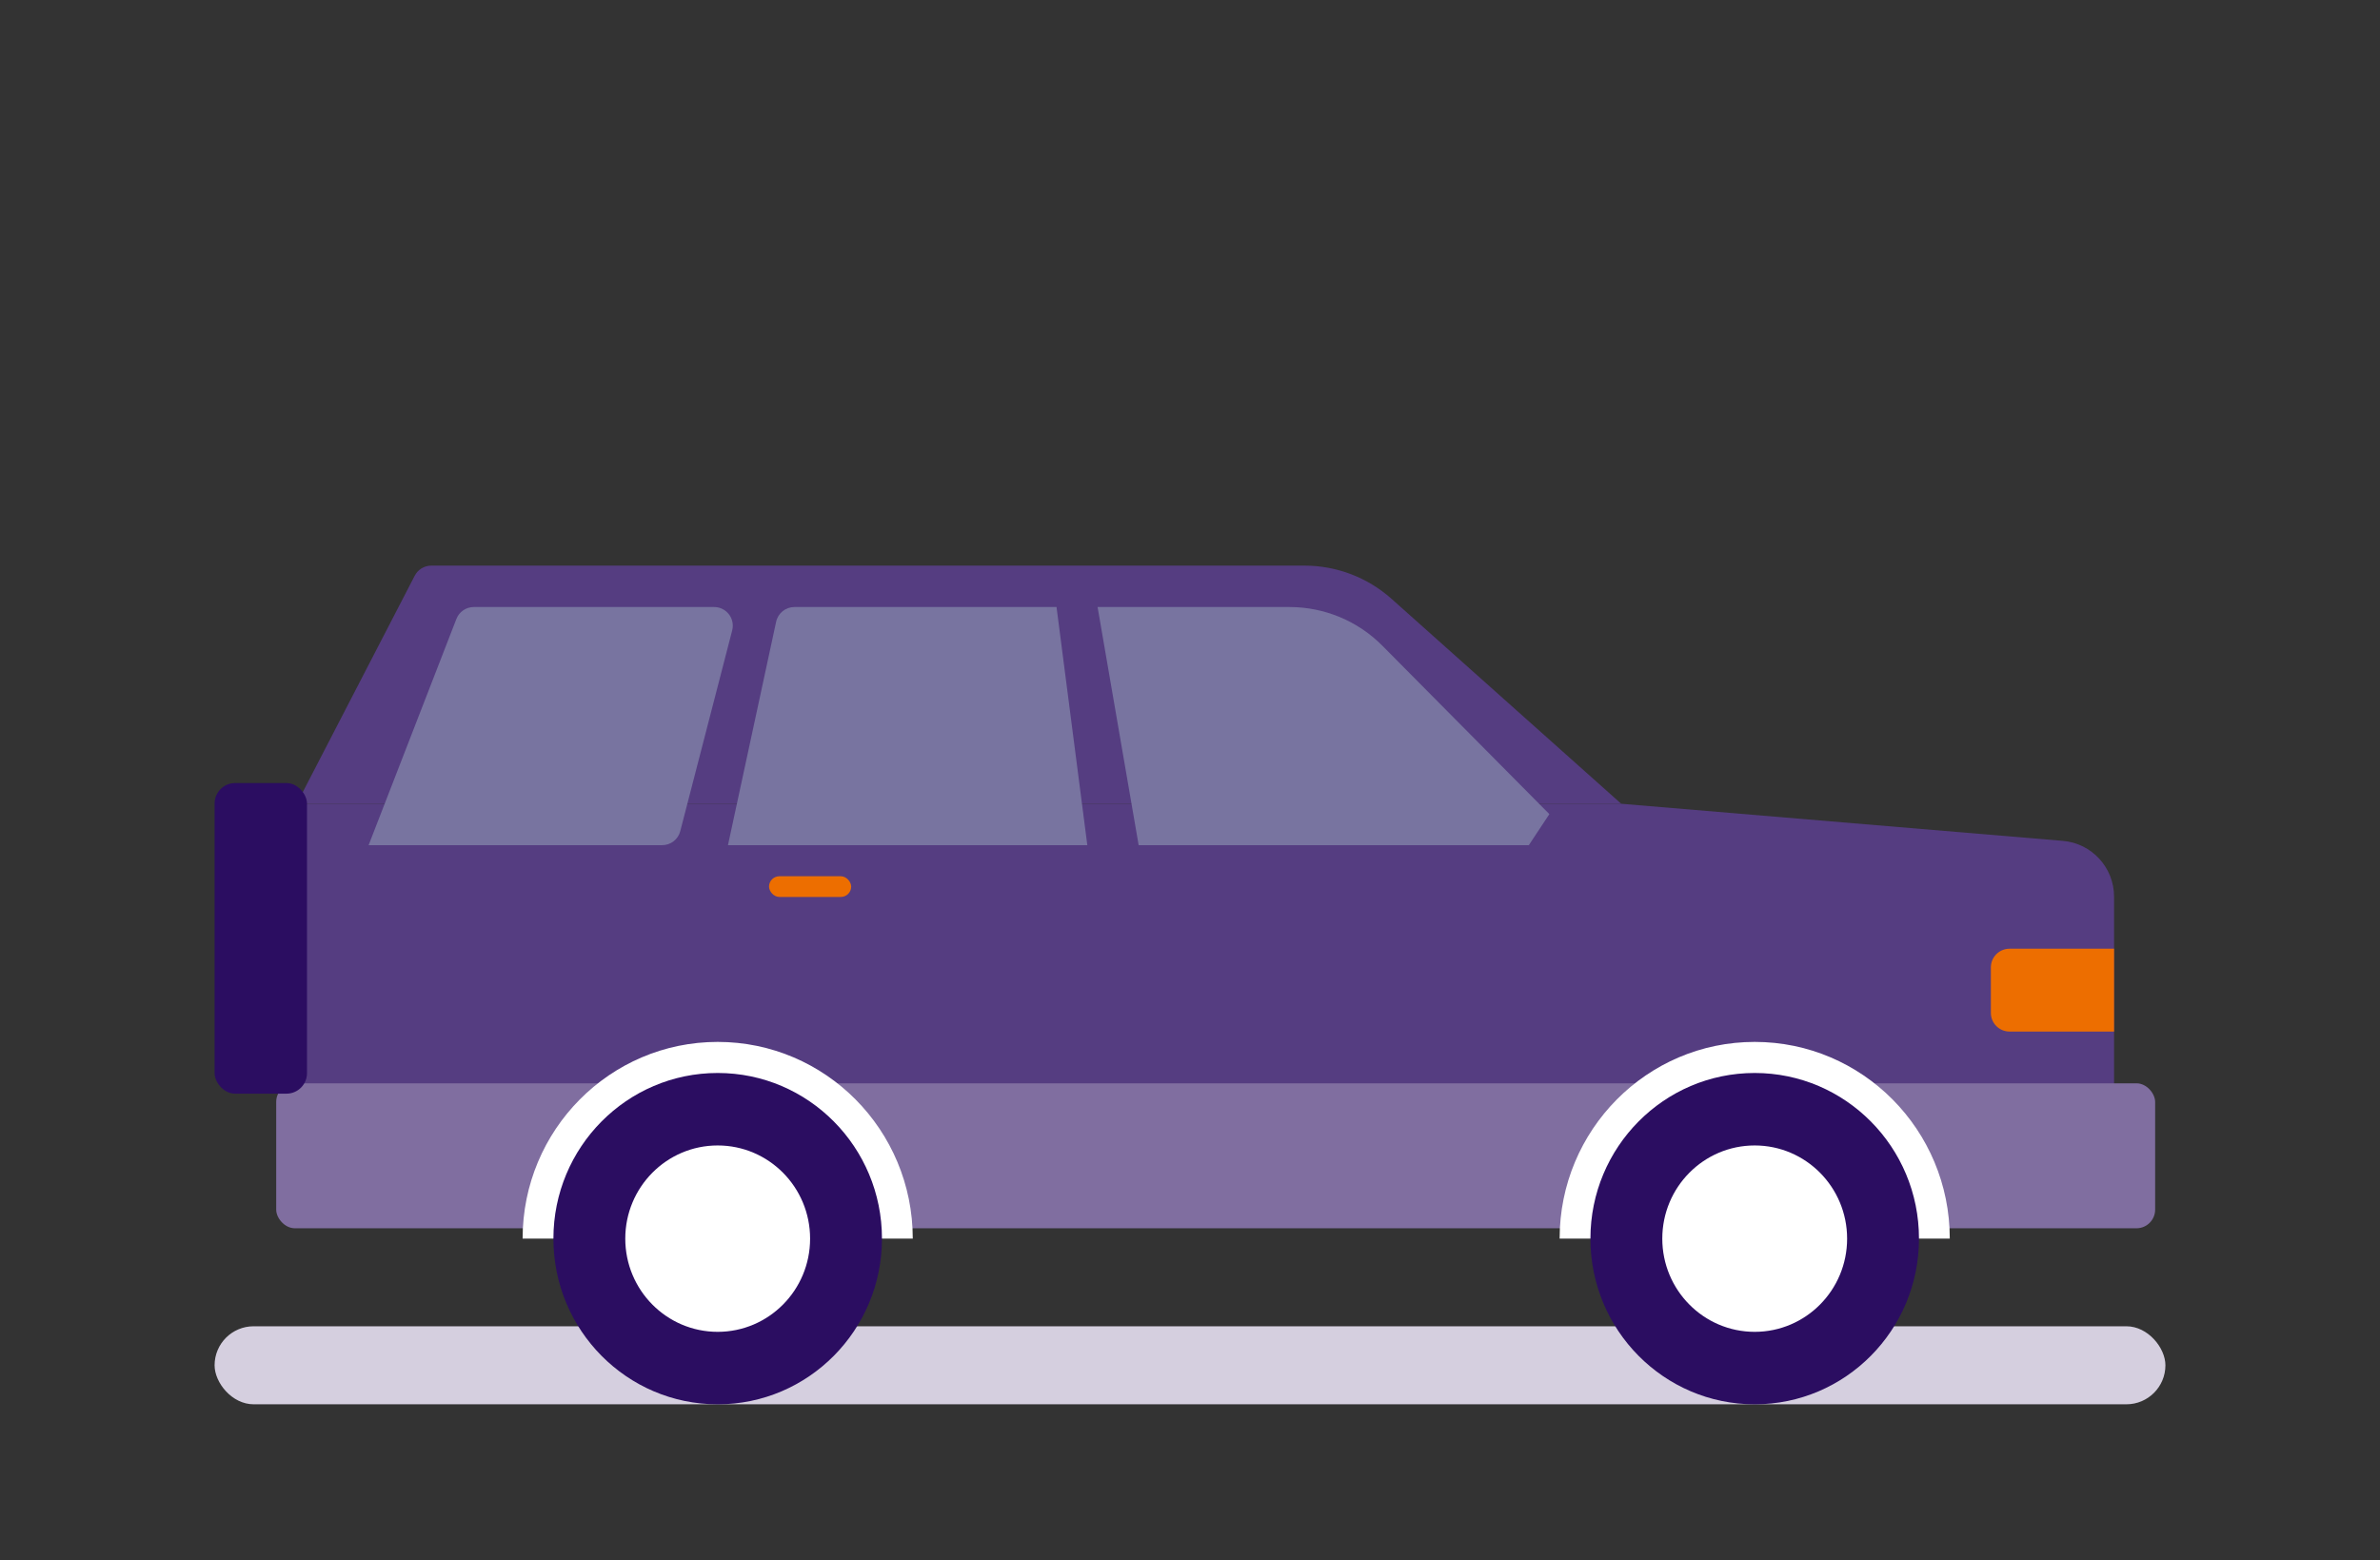 <?xml version="1.0" encoding="UTF-8"?>
<svg width="122px" height="80px" viewBox="0 0 122 80" version="1.1" xmlns="http://www.w3.org/2000/svg" xmlns:xlink="http://www.w3.org/1999/xlink">
    <rect x="0" y="0" width="122" height="80" fill="#333333" stroke="none"/>
    <!-- Generator: Sketch 49.2 (51160) - http://www.bohemiancoding.com/sketch -->
    <title>camioneta_9asientos</title>
    <desc>Created with Sketch.</desc>
    <defs></defs>
    <g id="Ilustraciones" stroke="none" stroke-width="1" fill="none" fill-rule="evenodd">
        <g id="Group-37">
            <rect id="Rectangle-3-Copy-11" x="0" y="0" width="122" height="80"></rect>
            <g id="Group-4-Copy" transform="translate(11, 29)">
                <rect id="Rectangle-14-Copy-2" fill="#D5CFDF" x="0" y="39" width="100" height="4" rx="2"></rect>
                <path d="M4.211,12.21 L72.105,12.21 L94.738,14.112 C96.225,14.237 97.368,15.481 97.368,16.973 L97.368,32.488 C97.368,33.016 96.94,33.444 96.411,33.444 L5.167,33.444 C4.639,33.444 4.211,33.016 4.211,32.488 L4.211,12.21 Z" id="Rectangle-11-Copy" fill="#553D81"></path>
                <path d="M11.109,4.57999041e-20 L55.867,2.66453526e-15 C57.512,2.36236956e-15 59.099,0.605 60.327,1.7 L72.105,12.21 L4.211,12.21 L10.259,0.517 C10.423,0.2 10.751,6.05493559e-16 11.109,2.22044605e-16 Z" id="Rectangle-11-Copy-2" fill="#553D81"></path>
                <rect id="Rectangle-11-Copy-4" fill="#806EA0" x="3.158" y="26.543" width="96.316" height="7.432" rx="0.957"></rect>
                <rect id="Rectangle-path-Copy-11" fill="#ED6E00" fill-rule="nonzero" x="28.421" y="15.926" width="4.211" height="1.062" rx="0.531"></rect>
                <path d="M29.72,2.123 L43.158,2.123 L44.737,14.333 L26.316,14.333 L28.785,2.879 C28.88,2.438 29.269,2.123 29.72,2.123 Z" id="Rectangle-Copy-4" fill="#7874A0"></path>
                <path d="M13.287,2.123 L25.606,2.123 C26.135,2.123 26.563,2.552 26.563,3.08 C26.563,3.161 26.553,3.242 26.533,3.32 L23.87,13.616 C23.761,14.038 23.379,14.333 22.943,14.333 L7.895,14.333 L12.395,2.734 C12.537,2.366 12.892,2.123 13.287,2.123 Z" id="Rectangle-Copy-20" fill="#7874A0"></path>
                <path d="M58.581,2.123 L68.421,2.123 L66.316,14.333 L46.316,14.333 L45.263,12.741 L53.824,4.106 C55.082,2.837 56.794,2.123 58.581,2.123 Z" id="Rectangle-Copy-5" fill="#7874A0" transform="translate(56.842, 8.228) scale(-1, 1) translate(-56.842, -8.228) "></path>
                <path d="M92.01,19.642 L97.368,19.642 L97.368,23.889 L92.01,23.889 C91.481,23.889 91.053,23.46 91.053,22.932 L91.053,20.599 C91.053,20.07 91.481,19.642 92.01,19.642 Z" id="Rectangle-2" fill="#ED6E00"></path>
                <g id="Group-2" transform="translate(15.789, 24.42)">
                    <g id="Group-3">
                        <path d="M0,10.086 C0,4.516 4.477,0 10,0 C15.523,0 20,4.516 20,10.086" id="Path" fill="#FFFFFF"></path>
                        <g id="Group" transform="translate(1.579, 1.593)">
                            <path d="M8.421,16.988 C13.072,16.988 16.842,13.185 16.842,8.494 C16.842,3.803 13.072,0 8.421,0 C3.77,0 0,3.803 0,8.494 C0,13.185 3.77,16.988 8.421,16.988 Z" id="Path" fill="#2B0D61"></path>
                            <ellipse id="Oval-2-Copy" fill="#FFFFFF" cx="8.421" cy="8.494" rx="4.737" ry="4.778"></ellipse>
                        </g>
                    </g>
                    <g id="Group-3-Copy" transform="translate(53.158, 0)">
                        <path d="M0,10.086 C0,4.516 4.477,0 10,0 C15.523,0 20,4.516 20,10.086" id="Path" fill="#FFFFFF"></path>
                        <g id="Group" transform="translate(1.579, 1.593)">
                            <path d="M8.421,16.988 C13.072,16.988 16.842,13.185 16.842,8.494 C16.842,3.803 13.072,0 8.421,0 C3.77,0 0,3.803 0,8.494 C0,13.185 3.77,16.988 8.421,16.988 Z" id="Path" fill="#2B0D61"></path>
                            <ellipse id="Oval-2-Copy" fill="#FFFFFF" cx="8.421" cy="8.494" rx="4.737" ry="4.778"></ellipse>
                        </g>
                    </g>
                </g>
                <rect id="Rectangle-19" fill="#2B0D61" x="0" y="11.148" width="4.737" height="15.926" rx="1.053"></rect>
            </g>
        </g>
    </g>
</svg>